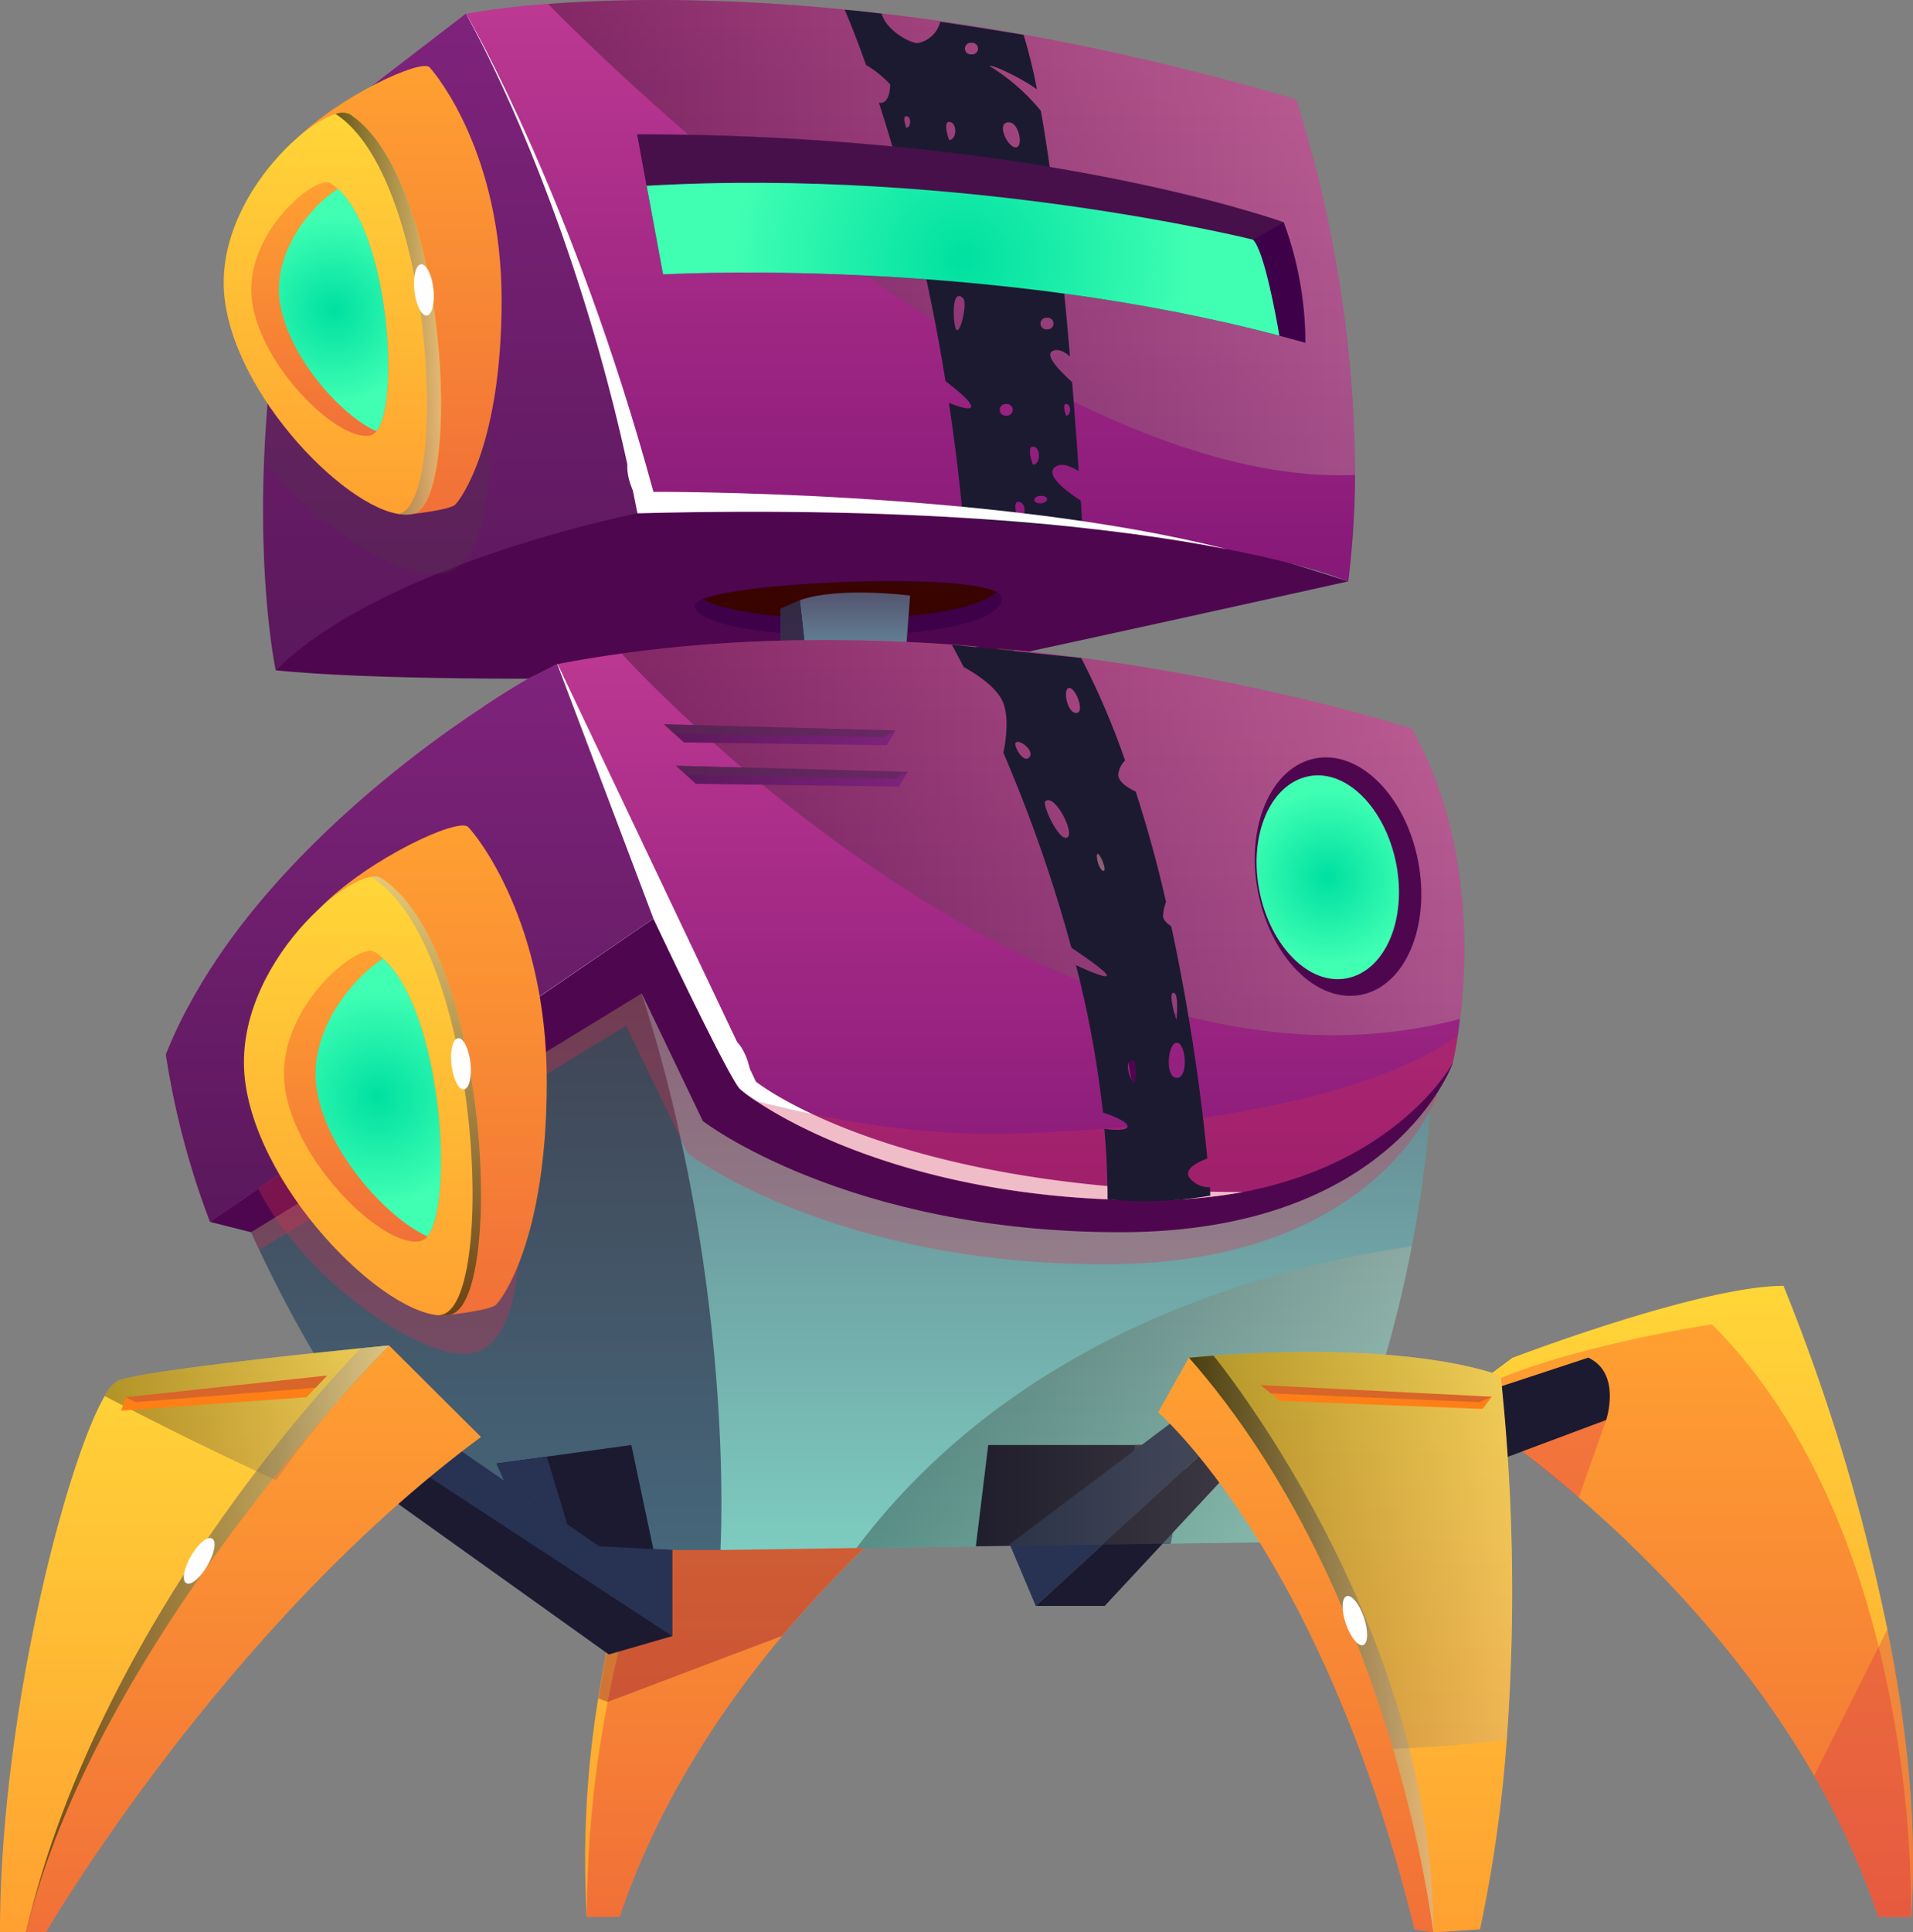 <svg xmlns="http://www.w3.org/2000/svg" xmlns:xlink="http://www.w3.org/1999/xlink" viewBox="0 0 233.71 236"><rect x="0" y="0" width="233.71" height="236" fill="#808080" stroke="none"/><defs><style>.cls-1{isolation:isolate;}.cls-2{fill:url(#_ÂÁ_Ï_ÌÌ_È_ËÂÌÚ_227);}.cls-3{fill:url(#_ÂÁ_Ï_ÌÌ_È_ËÂÌÚ_125);}.cls-4{fill:#7f0034;}.cls-21,.cls-4{opacity:0.35;}.cls-19,.cls-21,.cls-4,.cls-41,.cls-50,.cls-52{mix-blend-mode:multiply;}.cls-5{fill:url(#_ÂÁ_Ï_ÌÌ_È_ËÂÌÚ_227-2);}.cls-6{fill:url(#_ÂÁ_Ï_ÌÌ_È_ËÂÌÚ_125-2);}.cls-7{fill:#1b1a31;}.cls-8{fill:#4e074f;}.cls-9{fill:#3f004a;}.cls-10{fill:#390300;}.cls-11{fill:url(#_ÂÁ_Ï_ÌÌ_È_ËÂÌÚ_326);}.cls-12,.cls-37,.cls-38,.cls-42,.cls-45{opacity:0.3;}.cls-12,.cls-27,.cls-30,.cls-34,.cls-36,.cls-37,.cls-38,.cls-42,.cls-44,.cls-45{mix-blend-mode:color-dodge;}.cls-12{fill:url(#_ÂÁ_Ï_ÌÌ_È_ËÂÌÚ_243);}.cls-13{fill:#fff;mix-blend-mode:soft-light;}.cls-14{fill:url(#_ÂÁ_Ï_ÌÌ_È_ËÂÌÚ_358);}.cls-15{fill:url(#_ÂÁ_Ï_ÌÌ_È_ËÂÌÚ_218);}.cls-16{fill:url(#_ÂÁ_Ï_ÌÌ_È_ËÂÌÚ_162);}.cls-17{fill:url(#_ÂÁ_Ï_ÌÌ_È_ËÂÌÚ_292);}.cls-18{fill:url(#_ÂÁ_Ï_ÌÌ_È_ËÂÌÚ_225);}.cls-19{fill:#db2e4f;}.cls-19,.cls-41,.cls-50{opacity:0.32;}.cls-20{fill:url(#_ÂÁ_Ï_ÌÌ_È_ËÂÌÚ_326-2);}.cls-21,.cls-52{fill:#562e4f;}.cls-22{fill:url(#_ÂÁ_Ï_ÌÌ_È_ËÂÌÚ_358-2);}.cls-23{fill:url(#_ÂÁ_Ï_ÌÌ_È_ËÂÌÚ_125-3);}.cls-24{fill:url(#_ÂÁ_Ï_ÌÌ_È_ËÂÌÚ_227-3);}.cls-25{fill:url(#_ÂÁ_Ï_ÌÌ_È_ËÂÌÚ_125-4);}.cls-26{fill:url(#_ÂÁ_Ï_ÌÌ_È_ËÂÌÚ_275);}.cls-27,.cls-30,.cls-34,.cls-44{opacity:0.58;}.cls-27{fill:url(#_ÂÁ_Ï_ÌÌ_È_ËÂÌÚ_243-2);}.cls-28{fill:url(#_ÂÁ_Ï_ÌÌ_È_ËÂÌÚ_125-5);}.cls-29{fill:url(#_ÂÁ_Ï_ÌÌ_È_ËÂÌÚ_227-4);}.cls-30{fill:url(#_ÂÁ_Ï_ÌÌ_È_ËÂÌÚ_243-3);}.cls-31{fill:url(#_ÂÁ_Ï_ÌÌ_È_ËÂÌÚ_225-2);}.cls-32{fill:#283353;}.cls-33{fill:url(#_ÂÁ_Ï_ÌÌ_È_ËÂÌÚ_227-5);}.cls-34{fill:url(#_ÂÁ_Ï_ÌÌ_È_ËÂÌÚ_243-4);}.cls-35{fill:url(#_ÂÁ_Ï_ÌÌ_È_ËÂÌÚ_125-6);}.cls-36,.cls-52{opacity:0.54;}.cls-36{fill:url(#_ÂÁ_Ï_ÌÌ_È_ËÂÌÚ_245);}.cls-37{fill:url(#_ÂÁ_Ï_ÌÌ_È_ËÂÌÚ_243-5);}.cls-38{fill:url(#_ÂÁ_Ï_ÌÌ_È_ËÂÌÚ_243-6);}.cls-39{fill:url(#_ÂÁ_Ï_ÌÌ_È_ËÂÌÚ_275-2);}.cls-40{fill:url(#_ÂÁ_Ï_ÌÌ_È_ËÂÌÚ_275-3);}.cls-41{fill:#d02e4f;}.cls-42{fill:url(#_ÂÁ_Ï_ÌÌ_È_ËÂÌÚ_243-7);}.cls-43{fill:url(#_ÂÁ_Ï_ÌÌ_È_ËÂÌÚ_227-6);}.cls-44{fill:url(#_ÂÁ_Ï_ÌÌ_È_ËÂÌÚ_243-8);}.cls-45{fill:url(#_ÂÁ_Ï_ÌÌ_È_ËÂÌÚ_243-9);}.cls-46{fill:url(#_ÂÁ_Ï_ÌÌ_È_ËÂÌÚ_125-7);}.cls-47{fill:url(#_ÂÁ_Ï_ÌÌ_È_ËÂÌÚ_125-8);}.cls-48{fill:url(#_ÂÁ_Ï_ÌÌ_È_ËÂÌÚ_275-4);}.cls-49{fill:#ff7f17;}.cls-50{fill:#842e4f;}.cls-51{fill:url(#_ÂÁ_Ï_ÌÌ_È_ËÂÌÚ_358-3);}.cls-53{fill:url(#_ÂÁ_Ï_ÌÌ_È_ËÂÌÚ_358-4);}</style><linearGradient id="_ÂÁ_Ï_ÌÌ_È_ËÂÌÚ_227" x1="101.1" y1="238.13" x2="101.1" y2="161.02" gradientUnits="userSpaceOnUse"><stop offset="0" stop-color="#ffa031"/><stop offset="1" stop-color="#ffd638"/></linearGradient><linearGradient id="_ÂÁ_Ï_ÌÌ_È_ËÂÌÚ_125" x1="101.21" y1="238.13" x2="101.21" y2="165.72" gradientUnits="userSpaceOnUse"><stop offset="0" stop-color="#f17038"/><stop offset="1" stop-color="#ffa031"/></linearGradient><linearGradient id="_ÂÁ_Ï_ÌÌ_È_ËÂÌÚ_227-2" x1="207.1" y1="238.13" x2="207.1" y2="161.02" xlink:href="#_ÂÁ_Ï_ÌÌ_È_ËÂÌÚ_227"/><linearGradient id="_ÂÁ_Ï_ÌÌ_È_ËÂÌÚ_125-2" x1="206.99" y1="238.13" x2="206.99" y2="165.72" xlink:href="#_ÂÁ_Ï_ÌÌ_È_ËÂÌÚ_125"/><linearGradient id="_ÂÁ_Ï_ÌÌ_È_ËÂÌÚ_326" x1="112.75" y1="75" x2="112.75" y2="4" gradientUnits="userSpaceOnUse"><stop offset="0" stop-color="#861878"/><stop offset="1" stop-color="#bd3992"/></linearGradient><linearGradient id="_ÂÁ_Ï_ÌÌ_È_ËÂÌÚ_243" x1="68.48" y1="33.04" x2="167.08" y2="33.04" gradientUnits="userSpaceOnUse"><stop offset="0"/><stop offset="1" stop-color="#cebda2"/></linearGradient><linearGradient id="_ÂÁ_Ï_ÌÌ_È_ËÂÌÚ_358" x1="56.52" y1="85.87" x2="56.52" y2="5.67" gradientUnits="userSpaceOnUse"><stop offset="0" stop-color="#5a185b"/><stop offset="1" stop-color="#7f237c"/></linearGradient><linearGradient id="_ÂÁ_Ï_ÌÌ_È_ËÂÌÚ_218" x1="105.97" y1="93.83" x2="105.97" y2="76.37" gradientUnits="userSpaceOnUse"><stop offset="0" stop-color="#7dccd4"/><stop offset="1" stop-color="#54546f"/></linearGradient><linearGradient id="_ÂÁ_Ï_ÌÌ_È_ËÂÌÚ_162" x1="97.46" y1="89.83" x2="97.46" y2="73.3" gradientUnits="userSpaceOnUse"><stop offset="0" stop-color="#463168"/><stop offset="1" stop-color="#322941"/></linearGradient><linearGradient id="_ÂÁ_Ï_ÌÌ_È_ËÂÌÚ_292" x1="120.74" y1="193.3" x2="120.74" y2="88.54" gradientUnits="userSpaceOnUse"><stop offset="0" stop-color="#7dccc0"/><stop offset="1" stop-color="#54546f"/></linearGradient><linearGradient id="_ÂÁ_Ï_ÌÌ_È_ËÂÌÚ_225" x1="57.03" y1="193.3" x2="57.03" y2="91.57" gradientUnits="userSpaceOnUse"><stop offset="0" stop-color="#46667a"/><stop offset="1" stop-color="#3c3341"/></linearGradient><linearGradient id="_ÂÁ_Ï_ÌÌ_È_ËÂÌÚ_326-2" x1="101.1" y1="153.23" x2="101.1" y2="82.17" xlink:href="#_ÂÁ_Ï_ÌÌ_È_ËÂÌÚ_326"/><linearGradient id="_ÂÁ_Ï_ÌÌ_È_ËÂÌÚ_358-2" x1="51.57" y1="153.23" x2="51.57" y2="85.11" xlink:href="#_ÂÁ_Ï_ÌÌ_È_ËÂÌÚ_358"/><linearGradient id="_ÂÁ_Ï_ÌÌ_È_ËÂÌÚ_125-3" x1="54.04" y1="164.56" x2="54.04" y2="104.85" xlink:href="#_ÂÁ_Ï_ÌÌ_È_ËÂÌÚ_125"/><linearGradient id="_ÂÁ_Ï_ÌÌ_È_ËÂÌÚ_227-3" x1="45.8" y1="164.66" x2="45.8" y2="111.06" xlink:href="#_ÂÁ_Ï_ÌÌ_È_ËÂÌÚ_227"/><linearGradient id="_ÂÁ_Ï_ÌÌ_È_ËÂÌÚ_125-4" x1="45.8" y1="155.6" x2="45.8" y2="120.13" xlink:href="#_ÂÁ_Ï_ÌÌ_È_ËÂÌÚ_125"/><radialGradient id="_ÂÁ_Ï_ÌÌ_È_ËÂÌÚ_275" cx="47.74" cy="138" r="13.16" gradientUnits="userSpaceOnUse"><stop offset="0" stop-color="#00e0a1"/><stop offset="1" stop-color="#40ffb3"/></radialGradient><linearGradient id="_ÂÁ_Ï_ÌÌ_È_ËÂÌÚ_243-2" x1="53.52" y1="164.66" x2="53.52" y2="111.07" xlink:href="#_ÂÁ_Ï_ÌÌ_È_ËÂÌÚ_243"/><linearGradient id="_ÂÁ_Ï_ÌÌ_È_ËÂÌÚ_125-5" x1="49.67" y1="66.76" x2="49.67" y2="12.06" xlink:href="#_ÂÁ_Ï_ÌÌ_È_ËÂÌÚ_125"/><linearGradient id="_ÂÁ_Ï_ÌÌ_È_ËÂÌÚ_227-4" x1="42.12" y1="66.85" x2="42.12" y2="17.75" xlink:href="#_ÂÁ_Ï_ÌÌ_È_ËÂÌÚ_227"/><linearGradient id="_ÂÁ_Ï_ÌÌ_È_ËÂÌÚ_243-3" x1="42.53" y1="42.3" x2="55.39" y2="42.3" xlink:href="#_ÂÁ_Ï_ÌÌ_È_ËÂÌÚ_243"/><linearGradient id="_ÂÁ_Ï_ÌÌ_È_ËÂÌÚ_225-2" x1="141.51" y1="188.59" x2="141.51" y2="176.48" xlink:href="#_ÂÁ_Ï_ÌÌ_È_ËÂÌÚ_225"/><linearGradient id="_ÂÁ_Ï_ÌÌ_È_ËÂÌÚ_227-5" x1="25.29" y1="240" x2="25.29" y2="168.32" xlink:href="#_ÂÁ_Ï_ÌÌ_È_ËÂÌÚ_227"/><linearGradient id="_ÂÁ_Ï_ÌÌ_È_ËÂÌÚ_243-4" x1="4.69" y1="204.16" x2="49.06" y2="204.16" xlink:href="#_ÂÁ_Ï_ÌÌ_È_ËÂÌÚ_243"/><linearGradient id="_ÂÁ_Ï_ÌÌ_È_ËÂÌÚ_125-6" x1="32.49" y1="240" x2="32.49" y2="168.32" xlink:href="#_ÂÁ_Ï_ÌÌ_È_ËÂÌÚ_125"/><radialGradient id="_ÂÁ_Ï_ÌÌ_È_ËÂÌÚ_245" cx="132.44" cy="116.77" r="25.19" gradientUnits="userSpaceOnUse"><stop offset="0" stop-color="#cebda2"/><stop offset="1"/></radialGradient><linearGradient id="_ÂÁ_Ï_ÌÌ_È_ËÂÌÚ_243-5" x1="77.46" y1="106.3" x2="180.41" y2="106.3" xlink:href="#_ÂÁ_Ï_ÌÌ_È_ËÂÌÚ_243"/><linearGradient id="_ÂÁ_Ï_ÌÌ_È_ËÂÌÚ_243-6" x1="106.15" y1="174.64" x2="173.95" y2="174.64" xlink:href="#_ÂÁ_Ï_ÌÌ_È_ËÂÌÚ_243"/><radialGradient id="_ÂÁ_Ï_ÌÌ_È_ËÂÌÚ_275-2" cx="163.75" cy="111.14" r="10.73" xlink:href="#_ÂÁ_Ï_ÌÌ_È_ËÂÌÚ_275"/><radialGradient id="_ÂÁ_Ï_ÌÌ_È_ËÂÌÚ_275-3" cx="119.18" cy="35.65" r="28.11" xlink:href="#_ÂÁ_Ï_ÌÌ_È_ËÂÌÚ_275"/><linearGradient id="_ÂÁ_Ï_ÌÌ_È_ËÂÌÚ_243-7" x1="14.31" y1="176.55" x2="49.06" y2="176.55" xlink:href="#_ÂÁ_Ï_ÌÌ_È_ËÂÌÚ_243"/><linearGradient id="_ÂÁ_Ï_ÌÌ_È_ËÂÌÚ_227-6" x1="166.51" y1="240" x2="166.51" y2="169.12" xlink:href="#_ÂÁ_Ï_ÌÌ_È_ËÂÌÚ_227"/><linearGradient id="_ÂÁ_Ï_ÌÌ_È_ËÂÌÚ_243-8" x1="146.77" y1="204.78" x2="176.64" y2="204.78" xlink:href="#_ÂÁ_Ï_ÌÌ_È_ËÂÌÚ_243"/><linearGradient id="_ÂÁ_Ï_ÌÌ_È_ËÂÌÚ_243-9" x1="146.77" y1="193.36" x2="186.25" y2="193.36" xlink:href="#_ÂÁ_Ï_ÌÌ_È_ËÂÌÚ_243"/><linearGradient id="_ÂÁ_Ï_ÌÌ_È_ËÂÌÚ_125-7" x1="159.84" y1="240" x2="159.84" y2="169.81" xlink:href="#_ÂÁ_Ï_ÌÌ_È_ËÂÌÚ_125"/><linearGradient id="_ÂÁ_Ï_ÌÌ_È_ËÂÌÚ_125-8" x1="40.59" y1="57.23" x2="40.59" y2="26.26" xlink:href="#_ÂÁ_Ï_ÌÌ_È_ËÂÌÚ_125"/><radialGradient id="_ÂÁ_Ï_ÌÌ_È_ËÂÌÚ_275-4" cx="42.27" cy="41.87" r="11.49" xlink:href="#_ÂÁ_Ï_ÌÌ_È_ËÂÌÚ_275"/><linearGradient id="_ÂÁ_Ï_ÌÌ_È_ËÂÌÚ_358-3" x1="84.21" y1="112.11" x2="112.47" y2="112.11" gradientTransform="matrix(1, -0.03, 0.04, 1.19, -7.4, -40.14)" xlink:href="#_ÂÁ_Ï_ÌÌ_È_ËÂÌÚ_358"/><linearGradient id="_ÂÁ_Ï_ÌÌ_È_ËÂÌÚ_358-4" x1="85.52" y1="116.41" x2="113.78" y2="116.41" gradientTransform="matrix(1, -0.03, 0.04, 1.19, -7.4, -40.14)" xlink:href="#_ÂÁ_Ï_ÌÌ_È_ËÂÌÚ_358"/></defs><title>baby</title><g class="cls-1"><g id="Calque_1" data-name="Calque 1"><path class="cls-2" d="M129.22,175.24l0,0-.94.31v0L101.1,185l-11.33,21.6L73.21,238.13a121.87,121.87,0,0,1,1.39-26.68,230.38,230.38,0,0,1,11.08-42.33c1.84-5.08,3.13-8.1,3.13-8.1,8.36,0,25.53,6,31.25,8.1,1.2.43,1.9.7,1.9.7l6.42,4.79v0Z" transform="translate(-1.52 -4)"/><path class="cls-3" d="M129.22,175.24l0,0-1,.63a150.26,150.26,0,0,0-31.12,27.92c-7.91,9.43-15.38,21-19.87,34.32h-4a135.8,135.8,0,0,1,2.53-26.26c2.6-13.7,7.93-30.17,18.69-42.75,1-1.17,2-2.31,3.14-3.4,0,0,7.8,1.18,16.08,3.4,5.38,1.44,11,3.32,14.73,5.58C128.68,174.88,129,175.06,129.22,175.24Z" transform="translate(-1.52 -4)"/><path class="cls-4" d="M129.22,169.12l-.84,5.49v.09l-.13.87v0l-.05.3a150.26,150.26,0,0,0-31.12,27.92l-7.31,2.76-14,5.3-1.14-.42a230.38,230.38,0,0,1,11.08-42.33Z" transform="translate(-1.52 -4)"/><path class="cls-5" d="M235,238.13l-10.48-20L207.1,185,179,175.26l0,0,7.27-5.42s23-8.8,33.14-8.8A240.07,240.07,0,0,1,232.1,203C234.38,214.32,235.81,226.64,235,238.13Z" transform="translate(-1.52 -4)"/><path class="cls-6" d="M235,238.13h-4a96.14,96.14,0,0,0-7.84-17.24c-16.26-28.25-43.15-45-44.14-45.63l0,0c9.13-6.12,31.65-9.52,31.65-9.52,11,11,17.07,26,20.38,39.44A137.9,137.9,0,0,1,235,238.13Z" transform="translate(-1.52 -4)"/><path class="cls-7" d="M157.89,192.34l39.85-14.91s1.93-5.68-2.18-7.62l-32.44,10.67Z" transform="translate(-1.52 -4)"/><path class="cls-8" d="M166.24,75s-38.69,8.6-49.88,10.87c0,0-57.94,2.3-81.15,0L73,45.86Z" transform="translate(-1.52 -4)"/><path class="cls-9" d="M123.94,77c0,6.17-36.87,5.88-37.57,1,0-.3.33-.59,1-.88,5.48-2.17,31.36-3.13,35.87-.88C123.69,76.5,123.94,76.74,123.94,77Z" transform="translate(-1.52 -4)"/><path class="cls-10" d="M123.26,76.29c-4.47,4.29-30.35,4.2-35.87.88C92.87,75,118.75,74,123.26,76.29Z" transform="translate(-1.52 -4)"/><path class="cls-11" d="M167.07,62a110.07,110.07,0,0,1-.83,13s-4.45-1.92-14.81-3.92l-.12,0C138,68.47,115,65.75,79.39,66.69c0,0-12.72-43.77-20.94-61l0,0A91.53,91.53,0,0,1,68.48,4.48c15.42-1.16,47.79-1.2,91.39,11.67A154.33,154.33,0,0,1,167.07,62Z" transform="translate(-1.52 -4)"/><path class="cls-12" d="M167.07,62C125.85,63.86,68.48,4.48,68.48,4.48c15.42-1.16,47.79-1.2,91.39,11.67A154.33,154.33,0,0,1,167.07,62Z" transform="translate(-1.52 -4)"/><path class="cls-7" d="M133.56,65.15c-1.69-1.11-4.23-3-3.26-4,.75-.75,2-.24,3,.39-.19-3-.46-6.71-.8-10.87h0c-1.2-1.08-3.42-3.22-2.43-3.78.7-.39,1.54.09,2.17.65-.85-9.85-2-21.34-3.56-30a24.86,24.86,0,0,0-6.23-5.45c0-.36,3.71,1.35,5.75,2.82a60.66,60.66,0,0,0-1.63-6.65s-4.81-.81-10.18-1.6a3.51,3.51,0,0,1-2.77,2.61c-.89,0-3.81-1.5-4.39-3.6-1.71-.2-3.27-.38-4.51-.47,0,0,1.05,2.37,2.61,6.74a12.78,12.78,0,0,1,2.94,2.37c0,1.23-.4,2.42-1.37,2.24a229.42,229.42,0,0,1,8.13,34c1.65,1.26,3.14,2.54,3.14,3.07s-1.25.15-2.72-.41c.67,4.45,1.26,9.14,1.72,14.06l14.57,1.22S133.7,67.24,133.56,65.15ZM118.37,44.29c-.42-.42-.71-5.38.82-3.85C119.73,41,118.86,44.78,118.37,44.29Zm6.08,10.47a.71.71,0,1,1,0-1.41A.71.71,0,1,1,124.45,54.76Zm5-10.54a.71.71,0,1,1-.05-1.41A.71.71,0,1,1,129.47,44.22Zm-9.25-33.58a.71.71,0,1,1,0-1.41A.71.71,0,1,1,120.22,10.64ZM117.47,21.1s-.8-2.21,0-2.21C118.5,18.89,118.46,21.1,117.47,21.1Zm8.45,46.38s-.8-2.2,0-2.2C127,65.28,126.91,67.48,125.92,67.48Zm1.78-6.73s-.81-2.2,0-2.2C128.72,58.55,128.68,60.75,127.7,60.75Zm4.06-6s-.51-1.41,0-1.41C132.42,53.35,132.39,54.76,131.76,54.76ZM112.23,19.6s-.51-1.41,0-1.41C112.89,18.19,112.86,19.6,112.23,19.6Zm16.36,45.87c-1,0-.94-.91.14-.91S129.58,65.47,128.59,65.47ZM125.6,22c-1,0-2.43-3.06-.85-3.06C126,18.89,126.62,22,125.6,22Z" transform="translate(-1.52 -4)"/><path class="cls-13" d="M151.31,71.05C138,68.47,115,65.75,79.39,66.69c0,0-12.72-43.77-20.94-61,.44.67,13.21,22.82,22.9,58.38C81.35,64.07,123,63.84,151.31,71.05Z" transform="translate(-1.52 -4)"/><path class="cls-14" d="M79.39,66.69A155.25,155.25,0,0,0,57.67,73c-1,.36-1.9.73-2.86,1.12-7.35,3-14.74,6.89-19.6,11.77,0,0-2.05-9.52-1.44-25.4A172.76,172.76,0,0,1,38.94,24.9c.43-1.75.89-3.52,1.4-5.32L58.43,5.67S72.28,29.63,79.39,66.69Z" transform="translate(-1.52 -4)"/><path class="cls-9" d="M161,45.86,157.82,45c-34.62-9.16-70.75-7.71-74.89-7.5l-.41,0-2-10.81v0l-1.16-6.28c36.28,0,61.87,5.8,72.91,8.87l.19.06c3.4.94,5.38,1.63,5.79,1.78l.09,0A42.52,42.52,0,0,1,161,45.86Z" transform="translate(-1.52 -4)"/><path class="cls-15" d="M99.23,77.3l1.87,16.53h10.3l1.31-17.09S104.12,75.6,99.23,77.3Z" transform="translate(-1.52 -4)"/><polygon class="cls-16" points="97.71 73.3 95.34 74.34 95.34 89.83 99.58 89.83 97.71 73.3"/><path class="cls-17" d="M174,156.21C169.71,178.36,162,192.27,162,192.27l-55.85.79-16.62.24c-4.87-68-24.71-101.73-24.71-101.73,61.39-8,107.78,2.26,107.78,2.26A147.28,147.28,0,0,1,174,156.21Z" transform="translate(-1.52 -4)"/><path class="cls-18" d="M89.53,193.3H58.09c-11.37-11.38-19.48-25.19-24.89-36.64-.81-1.72-1.57-3.38-2.26-5a142.82,142.82,0,0,1-6.54-18C39,101.08,64.82,91.57,64.82,91.57a151.64,151.64,0,0,1,9.23,18.12,184.51,184.51,0,0,1,10.63,33.38C90.89,171.21,89.53,193.3,89.53,193.3Z" transform="translate(-1.52 -4)"/><path class="cls-19" d="M177.11,137.76s-7.12,20.65-40.57,20.65-51-13.56-51-13.56l-.85-1.78L78,129.26,33.2,156.66c-.81-1.72-1.57-3.38-2.26-5l43.11-42,3.49-3.4Z" transform="translate(-1.52 -4)"/><path class="cls-8" d="M27.19,153.23l5,1.26,47.73-29.16,7.47,15.59s17.58,13.57,51,13.57S179,133.85,179,133.85L79.39,102.37Z" transform="translate(-1.52 -4)"/><path class="cls-20" d="M179.89,128.44c-.09.73-.18,1.39-.27,2h0c-.32,2.16-.63,3.4-.63,3.4s-6.47,12.07-25.59,15.74h0a61.79,61.79,0,0,1-11.45,1c-26.59,0-42.7-8.53-48.08-12.16A16.31,16.31,0,0,1,91.92,137c-1.45-1.47-10.57-20.81-10.57-20.81L65.89,126.77,64,128,48.38,138.74l-21.2,14.49a98.9,98.9,0,0,1-5.39-20.42c.5-1.26,1.05-2.5,1.65-3.74q.6-1.2,1.23-2.37a75.8,75.8,0,0,1,8.59-12.49c.36-.43.72-.87,1.09-1.29A129.08,129.08,0,0,1,57.14,92.67c5-3.55,8.54-5.57,8.87-5.75l3.6-1.81c2.61-.51,5.23-.93,7.85-1.29C125.6,77.12,174,93,174,93,181.28,106.07,180.83,120.74,179.89,128.44Z" transform="translate(-1.52 -4)"/><path class="cls-19" d="M51.38,115.84c-3-2-22.12,12.56-20.44,26.6s22.32,28.91,28.86,26.7C69.91,165.72,64.48,124.32,51.38,115.84Z" transform="translate(-1.52 -4)"/><path class="cls-13" d="M153.37,149.58a61.79,61.79,0,0,1-11.45,1c-26.59,0-42.7-8.53-48.08-12.16A16.31,16.31,0,0,1,91.92,137c-1.45-1.47-10.57-20.81-10.57-20.81L65.89,126.77l-3.72-4.11-5-30,3.14-2.17,9.33-5.39,24.23,51S110.58,149.58,153.37,149.58Z" transform="translate(-1.52 -4)"/><path class="cls-21" d="M57.67,73a4.17,4.17,0,0,1-1.52.91,4,4,0,0,1-1.34.21c-5,.13-14.59-5.81-21-13.63A172.76,172.76,0,0,1,38.94,24.9c3.92-3.31,7.59-5.09,8.78-4.31C60.11,28.61,65.65,66,57.67,73Z" transform="translate(-1.52 -4)"/><path class="cls-22" d="M81.35,116.19l-54.17,37a98.9,98.9,0,0,1-5.39-20.42c.5-1.26,1.05-2.5,1.65-3.74.39-.8.79-1.58,1.23-2.37C37.33,103.31,65.08,87.44,66,86.92l3.6-1.81Z" transform="translate(-1.52 -4)"/><path class="cls-23" d="M56.53,164.56s4.91-.53,5.61-1.23,6.18-7.9,6.18-27.24S59.9,106.21,58.71,105s-12.07,3.85-17.94,9.73S56.53,164.56,56.53,164.56Z" transform="translate(-1.52 -4)"/><path class="cls-24" d="M48.11,111.26c-3-2-18.35,10.61-16.66,24.65s18.34,30.17,25.08,28.65S61.21,119.75,48.11,111.26Z" transform="translate(-1.52 -4)"/><path class="cls-25" d="M53.73,155a1.71,1.71,0,0,1-.82.57c-4.47,1-15.49-9.67-16.61-19s9-17.61,11-16.31a8.75,8.75,0,0,1,1,.78C55.56,127.61,57,151,53.73,155Z" transform="translate(-1.52 -4)"/><path class="cls-26" d="M53.73,155c-5.15-2.32-12.65-10.81-13.57-18.4-.82-6.88,4.51-13.22,8.16-15.53C55.56,127.61,57,151,53.73,155Z" transform="translate(-1.52 -4)"/><path class="cls-27" d="M48.11,111.26a1.94,1.94,0,0,0-1.35-.14,1.55,1.55,0,0,1,.32.14c13.1,8.49,15.16,51.79,8.42,53.3a3.54,3.54,0,0,1-.47.07,4.62,4.62,0,0,0,1.5-.07C63.27,163.05,61.21,119.75,48.11,111.26Z" transform="translate(-1.52 -4)"/><path class="cls-28" d="M52,66.76s4.5-.49,5.14-1.13,5.66-7.23,5.66-24.95S55,13.3,54,12.22s-11.06,3.53-16.44,8.91S52,66.76,52,66.76Z" transform="translate(-1.52 -4)"/><path class="cls-29" d="M44.23,17.93c-2.78-1.8-16.8,9.72-15.26,22.58s16.8,27.64,23,26.25S56.23,25.71,44.23,17.93Z" transform="translate(-1.52 -4)"/><path class="cls-30" d="M44.23,17.93a2.13,2.13,0,0,0-1.7,0h0c12,7.78,13.89,47.44,7.72,48.83h-.07a4.61,4.61,0,0,0,1.74,0C58.12,65.37,56.23,25.71,44.23,17.93Z" transform="translate(-1.52 -4)"/><polygon class="cls-7" points="65.33 189.3 60.66 178.73 77.13 176.48 79.84 189.3 65.33 189.3"/><polygon class="cls-7" points="119.22 188.85 120.73 176.48 145.25 176.48 143.01 188.51 119.22 188.85"/><polygon class="cls-31" points="138.64 176.48 137.77 188.59 143.01 188.51 145.25 176.48 138.64 176.48"/><polygon class="cls-32" points="70.25 189.3 66.8 177.89 60.66 178.73 65.33 189.3 70.25 189.3"/><polygon class="cls-7" points="82.12 189.3 82.12 199.82 74.38 202.06 47.55 182.89 51.79 179.96 52.52 174.61 73.2 188.85 82.12 189.3"/><polygon class="cls-32" points="82.12 199.82 51.79 179.96 52.52 174.61 73.2 188.85 82.12 189.3 82.12 199.82"/><path class="cls-33" d="M49.06,168.32a138,138,0,0,0-13.82,16.46C17.09,209.77,4.69,240,4.69,240H1.52c0-26.62,8.17-57.6,12.79-65.51a4.39,4.39,0,0,1,1.61-1.87C19.86,171.12,49.06,168.32,49.06,168.32Z" transform="translate(-1.52 -4)"/><path class="cls-34" d="M49.06,168.32l-3.46.35S14,200.13,4.69,240Z" transform="translate(-1.52 -4)"/><path class="cls-35" d="M4.69,240H7.13s21.62-37.2,53.15-60.5L49.05,168.32S13.12,204.63,4.69,240Z" transform="translate(-1.52 -4)"/><polygon class="cls-32" points="123.35 188.59 126.54 196.13 153.67 171.24 153.67 165.81 123.35 188.59"/><polygon class="cls-7" points="126.54 196.13 134.96 196.13 157.6 171.8 153.67 171.24 126.54 196.13"/><path class="cls-36" d="M121.3,82.94s14.18,12,21.18,67.67h1.11s-1.51-40.45-18.28-67.25Z" transform="translate(-1.52 -4)"/><path class="cls-37" d="M179.89,128.44C129.79,141.76,77.46,83.82,77.46,83.82,125.6,77.12,174,93,174,93,181.28,106.07,180.83,120.74,179.89,128.44Z" transform="translate(-1.52 -4)"/><path class="cls-8" d="M120.74,82.94s14.18,12,21.18,67.67H143s-3-40.86-19.77-67.66Z" transform="translate(-1.52 -4)"/><path class="cls-38" d="M174,156.21C169.71,178.36,162,192.27,162,192.27l-55.85.79C125.88,166.87,156.44,158.73,174,156.21Z" transform="translate(-1.52 -4)"/><path class="cls-8" d="M174.77,109.17c1.54,8-1.59,15.29-7,16.33s-11-4.58-12.56-12.55,1.59-15.29,7-16.33S173.23,101.2,174.77,109.17Z" transform="translate(-1.52 -4)"/><path class="cls-39" d="M172.1,109.53c1.31,6.81-1.36,13-6,13.94s-9.41-3.91-10.73-10.72,1.36-13,6-13.94S170.78,102.72,172.1,109.53Z" transform="translate(-1.52 -4)"/><path class="cls-21" d="M158.37,31.13l-3.74,2.12L80.55,26.7h0l-1.16-6.31c36.28,0,61.87,5.8,72.91,8.87l.19.06,5.79,1.78Z" transform="translate(-1.52 -4)"/><path class="cls-40" d="M157.82,45c-34.62-9.16-70.75-7.71-74.89-7.5l-.41,0-2-10.81v0c38.69-2.25,74.08,6.58,74.08,6.58C156,34.63,157.49,43.05,157.82,45Z" transform="translate(-1.52 -4)"/><path class="cls-41" d="M179.61,130.44c-.32,2.16-.63,3.4-.63,3.4s-9,16.77-37.06,16.77c-26.59,0-42.7-8.53-48.08-12.16,10.27,2.64,20.89,4.27,31,4C166.86,141.27,179.23,130.76,179.61,130.44Z" transform="translate(-1.52 -4)"/><path class="cls-13" d="M80.74,62.4c.56,1.64.51,3.15-.1,3.35s-1.55-1-2.1-2.61-.51-3.15.1-3.36S80.19,60.75,80.74,62.4Z" transform="translate(-1.52 -4)"/><path class="cls-13" d="M92.85,133.55c.56,1.65.51,3.15-.1,3.36s-1.55-1-2.1-2.62-.51-3.15.1-3.35S92.3,131.9,92.85,133.55Z" transform="translate(-1.52 -4)"/><path class="cls-13" d="M59,133.79c.19,1.73-.17,3.19-.81,3.26s-1.31-1.27-1.51-3,.17-3.19.81-3.26S58.78,132.06,59,133.79Z" transform="translate(-1.52 -4)"/><path class="cls-13" d="M54.47,39.28c.19,1.73-.17,3.19-.81,3.26s-1.31-1.27-1.51-3,.17-3.19.81-3.26S54.27,37.55,54.47,39.28Z" transform="translate(-1.52 -4)"/><path class="cls-42" d="M15.92,172.62c3.94-1.5,33.14-4.3,33.14-4.3a138,138,0,0,0-13.82,16.46c-8.07-3.71-15.14-7.25-20.93-10.29A4.39,4.39,0,0,1,15.92,172.62Z" transform="translate(-1.52 -4)"/><polygon class="cls-19" points="196.22 173.43 192.88 182.89 185.98 177.26 196.22 173.43"/><path class="cls-43" d="M185.6,216.49a168.62,168.62,0,0,1-3.27,23.14l-5.69.37A181.28,181.28,0,0,0,171,217.6c-4.53-14.3-12.15-32.88-24.2-47.78,0,0,24.08-2.57,38.06,2.17A248.48,248.48,0,0,1,185.6,216.49Z" transform="translate(-1.52 -4)"/><path class="cls-44" d="M146.77,169.82l3-.26s26.87,32.63,26.87,70.44l-11.53-31.51Z" transform="translate(-1.52 -4)"/><path class="cls-45" d="M185.6,216.49q-7.26.88-14.63,1.11c-4.53-14.3-12.15-32.88-24.2-47.78,0,0,24.08-2.57,38.06,2.17A248.48,248.48,0,0,1,185.6,216.49Z" transform="translate(-1.52 -4)"/><path class="cls-46" d="M146.77,169.81,143,176.49s20.09,17.22,31.32,63.14l2.29.37S171.85,198.33,146.77,169.81Z" transform="translate(-1.52 -4)"/><path class="cls-13" d="M168.15,201.55c.55,1.65.51,3.15-.1,3.36s-1.55-1-2.11-2.61-.51-3.15.1-3.36S167.6,199.91,168.15,201.55Z" transform="translate(-1.52 -4)"/><path class="cls-13" d="M26.86,195.21c-.87,1.5-2,2.46-2.58,2.14s-.3-1.8.57-3.31,2-2.46,2.58-2.14S27.73,193.7,26.86,195.21Z" transform="translate(-1.52 -4)"/><path class="cls-47" d="M47.51,56.67a1.5,1.5,0,0,1-.72.5c-3.9.88-13.52-8.44-14.5-16.56s7.87-15.37,9.62-14.23a7.7,7.7,0,0,1,.88.68C49.1,32.8,50.37,53.17,47.51,56.67Z" transform="translate(-1.52 -4)"/><path class="cls-48" d="M47.51,56.67c-4.5-2-11-9.43-11.84-16.06-.72-6,3.93-11.54,7.12-13.55C49.1,32.8,50.37,53.17,47.51,56.67Z" transform="translate(-1.52 -4)"/><path class="cls-7" d="M149.32,149a3,3,0,0,1-2.55-1.26c-.52-1,1-1.78,2.25-2.26a251.71,251.71,0,0,0-4.41-28.36c-.53-.33-1-.78-1-1.26a5.75,5.75,0,0,1,.36-1.7c-1-4.45-2.25-9-3.7-13.48h0c-.94-.45-2.14-1.2-2.14-2.08a2.93,2.93,0,0,1,.84-1.73,95.88,95.88,0,0,0-5.36-12.51l-15.8-1.62s.54,1,1.44,2.72c1.21.66,3.82,2.25,4.72,4.12s.42,5,.13,6.35a179.3,179.3,0,0,1,8.31,23.82v0c2.05,1.36,4.34,3,4.34,3.38s-2-.42-3.78-1.26a128.54,128.54,0,0,1,3.3,18c1.47.49,3,1.16,3,1.69s-1.52.48-2.83.31c.26,2.86.39,5.72.39,8.6a45.67,45.67,0,0,0,12.55-.45S149.38,149.68,149.32,149ZM127.25,96.51c-.75.75-1.94-1.49-1.64-1.81C126.12,94.21,128,95.77,127.25,96.51Zm4.64,9.78c-1,.5-3.06-4-2.67-4.42C130.32,100.8,132.92,105.8,131.89,106.29ZM133,91.08c-1.14,0-1.68-3.06-.85-3.06S134.1,91.08,133,91.08Zm3.34,19.28c-.52,0-1-1.81-.75-2.06S136.84,110.36,136.32,110.36Zm3.73,25.89c-.32,0-1.45-2.75-.17-2.75C140.45,133.5,140.36,136.25,140.05,136.25Zm4.8-11c.66,0,.42,2.53.42,3.18S144.2,125.26,144.85,125.26Zm.42,10.39c-1.49,0-1.12-4.29,0-4.29S146.77,135.65,145.27,135.65Z" transform="translate(-1.52 -4)"/><polygon class="cls-49" points="154 169.16 156.37 171.09 181.13 172.07 182.26 170.58 154 169.16"/><polygon class="cls-50" points="154 169.16 155.24 170.17 180.75 171.24 182.26 170.58 154 169.16"/><polygon class="cls-51" points="81.11 88.45 83.55 90.67 108.34 91.01 109.41 89.21 81.11 88.45"/><polygon class="cls-52" points="81.11 88.45 82.38 89.61 107.92 90.04 109.41 89.21 81.11 88.45"/><polygon class="cls-53" points="82.58 93.52 85.02 95.73 109.81 96.07 110.89 94.27 82.58 93.52"/><polygon class="cls-52" points="82.58 93.52 83.86 94.67 109.4 95.11 110.89 94.27 82.58 93.52"/><polygon class="cls-49" points="15.36 170.64 39.98 167.99 37.45 170.64 14.8 172.28 15.36 170.64"/><polygon class="cls-50" points="15.36 170.64 16.58 171.24 38.55 169.48 39.98 167.99 15.36 170.64"/><path class="cls-41" d="M235,238.13h-4a96.14,96.14,0,0,0-7.84-17.24l1.36-2.74,6.5-13L232.1,203C234.38,214.32,235.81,226.64,235,238.13Z" transform="translate(-1.52 -4)"/></g></g></svg>